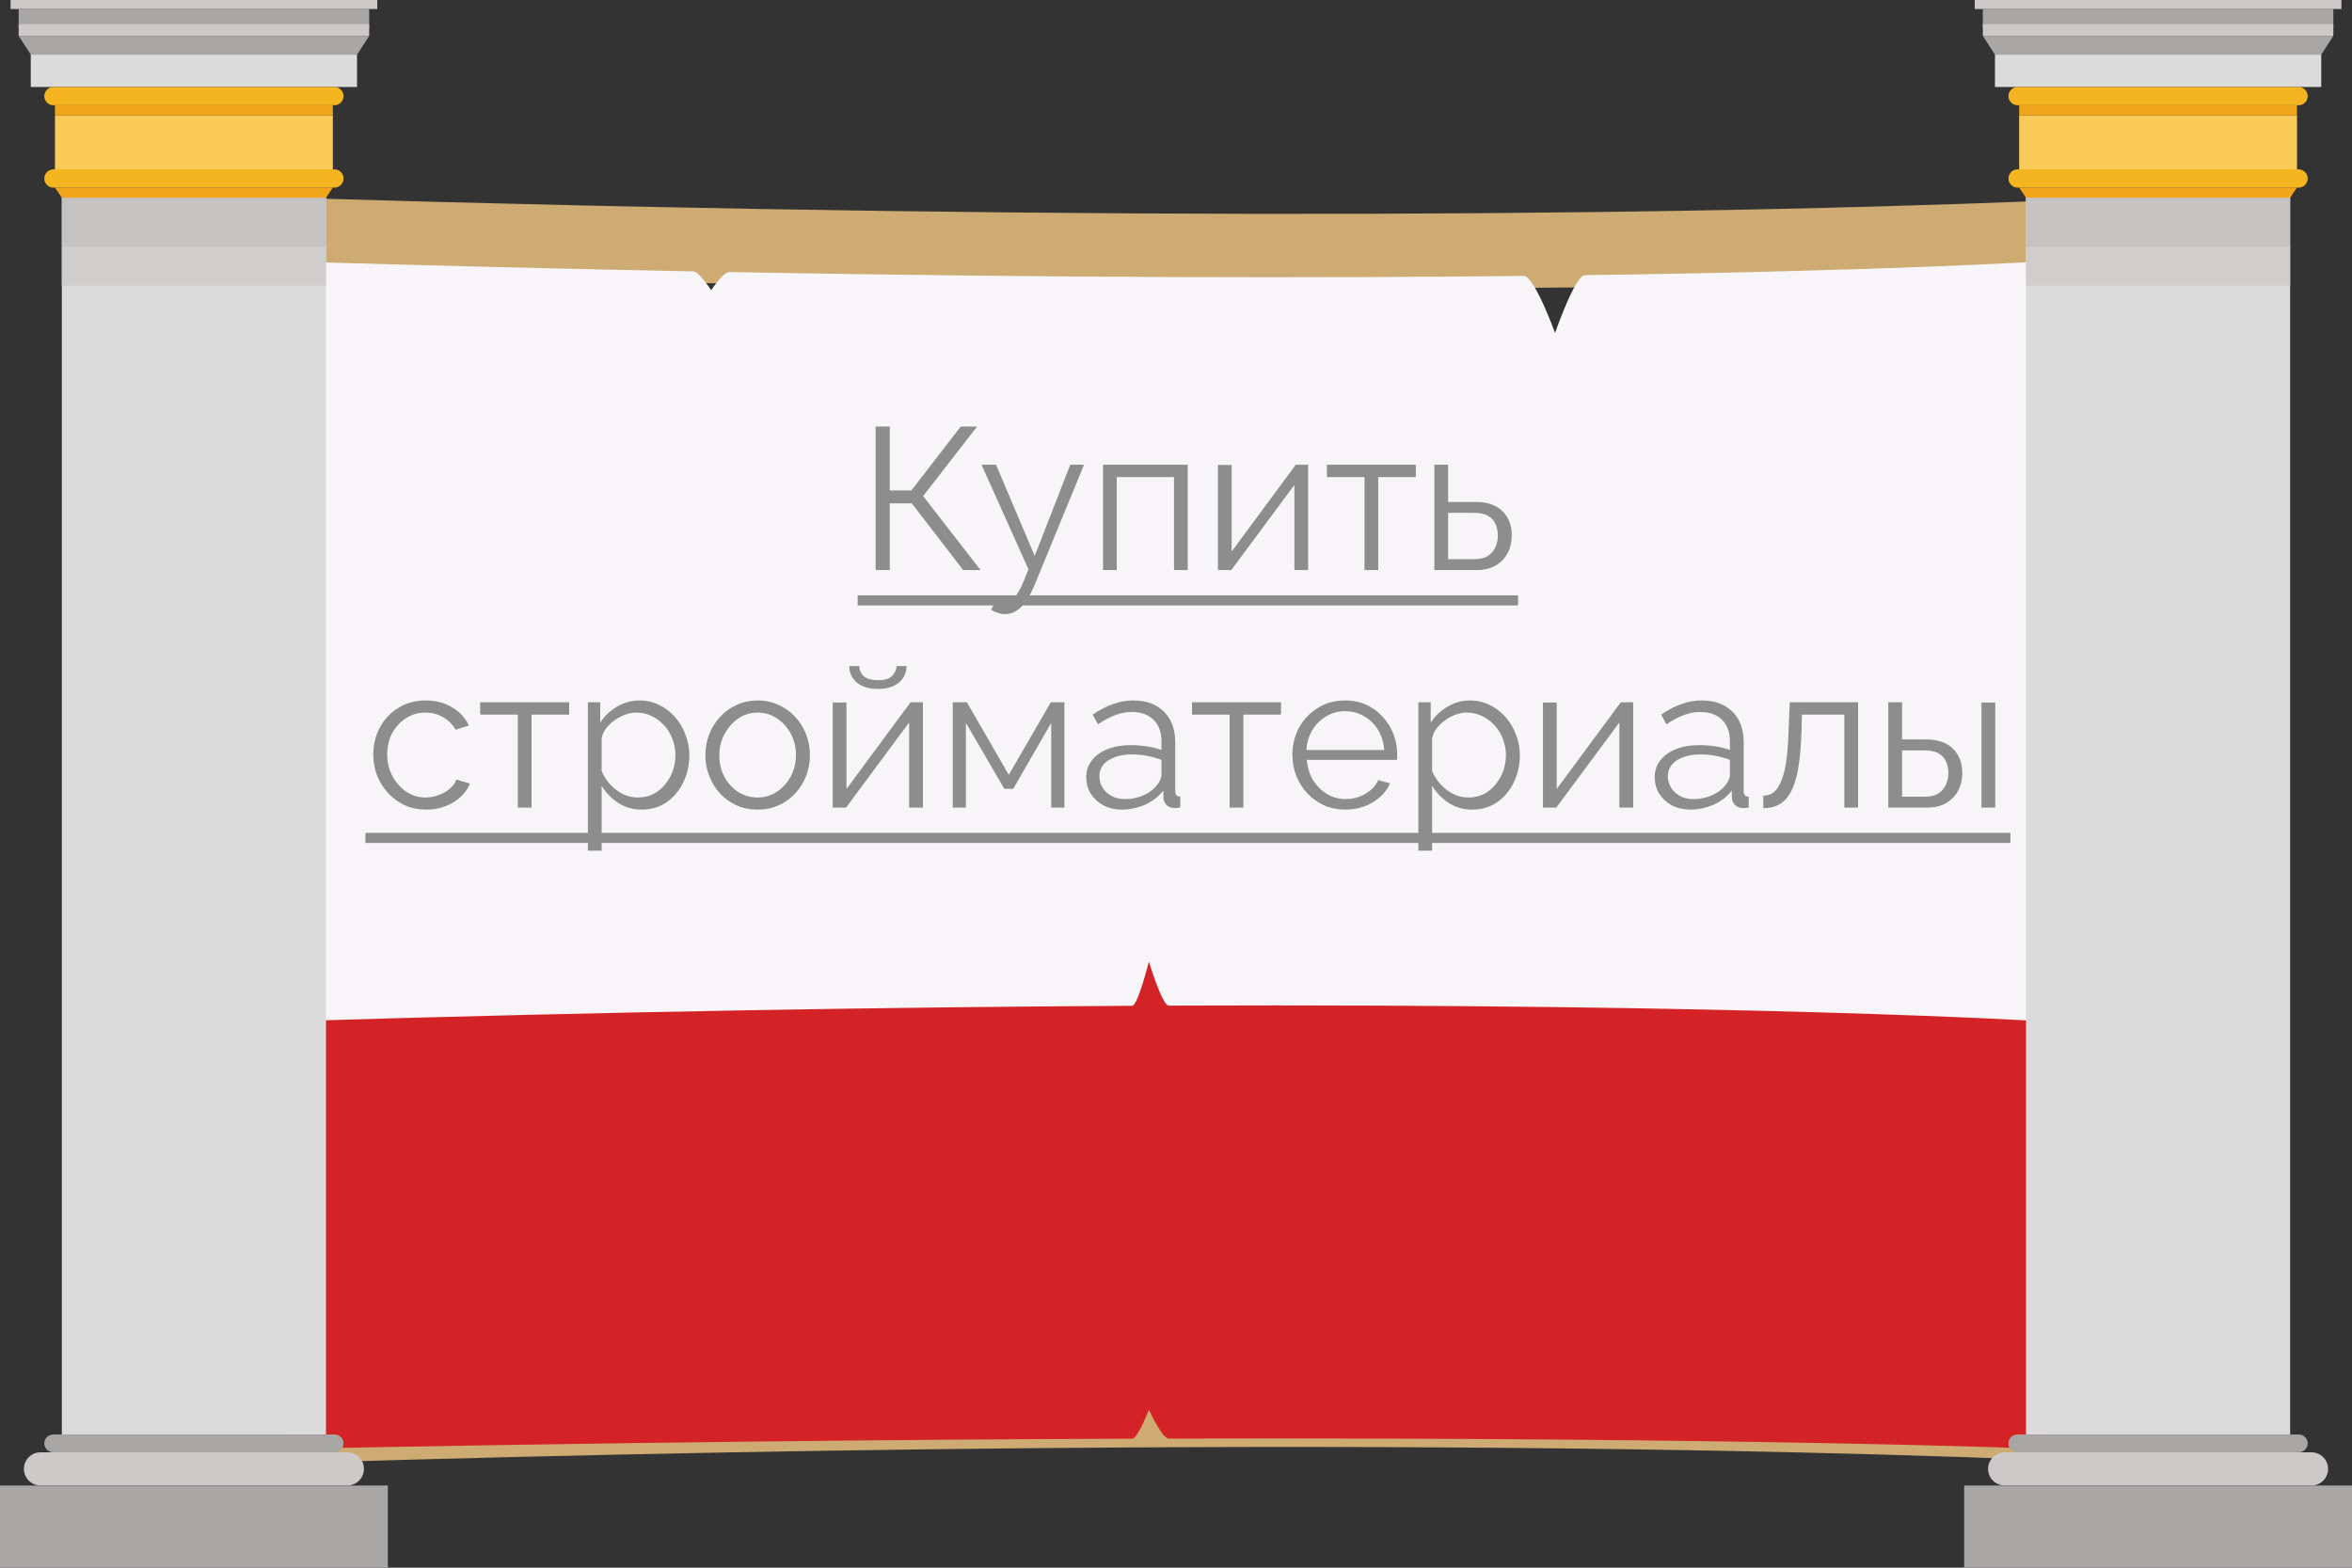 <svg width="99" height="66" viewBox="0 0 99 66" fill="none" xmlns="http://www.w3.org/2000/svg">
<rect x="0" y="0" width="99" height="66" fill="#333333" stroke="none"/>
<g id="1 350">
<g id="&#208;&#161;&#208;&#187;&#208;&#190;&#208;&#185;_x0020_1">
<g id="_1982831678944">
<path id="Vector" d="M85.599 8.472V8.656V8.841V9.025V9.21V9.394V9.58V9.764V9.95V10.136V10.321V10.507V10.693V10.88V10.906C85.599 10.96 85.617 11.013 85.652 11.065C85.692 11.126 85.755 11.186 85.84 11.245C85.927 11.305 86.036 11.363 86.165 11.419C86.298 11.477 86.454 11.534 86.629 11.589C83.1 11.734 77.931 11.913 71.081 12.032C70.609 12.04 69.426 12.058 68.559 12.071C68.286 12.075 68.028 12.078 67.846 12.08C67.135 12.09 66.352 12.1 65.702 12.107C55.517 12.218 43.072 12.186 28.366 11.894C27.924 11.885 27.128 11.869 26.681 11.86C26.367 11.853 26.053 11.847 25.737 11.84C25.354 11.831 24.215 11.806 23.83 11.798C20.069 11.711 16.169 11.608 12.138 11.487C12.288 11.431 12.416 11.372 12.522 11.312C12.625 11.254 12.706 11.194 12.764 11.133C12.821 11.073 12.856 11.012 12.868 10.95C12.87 10.935 12.872 10.921 12.872 10.906V10.764V10.578V10.391V10.205V10.019V9.833V9.647V9.461V9.275V9.089V8.903V8.717V8.531V8.345C16.834 8.462 20.745 8.565 24.566 8.651L26.419 8.691C41.153 9.004 54.913 9.083 67.319 8.925C67.862 8.918 69.95 8.887 70.451 8.88C76.809 8.776 81.854 8.62 85.599 8.472H85.599ZM87.297 12.317C83.391 12.483 77.835 12.666 70.579 12.785C70.074 12.793 69.038 16.285 69.038 16.285C69.038 16.285 67.967 12.824 67.419 12.831C63.535 12.88 59.222 12.91 54.472 12.91C59.222 12.91 63.535 12.88 67.419 12.831C67.967 12.824 70.074 12.793 70.579 12.785C77.835 12.666 83.391 12.483 87.297 12.317ZM49.025 57.023C48.685 57.024 47.424 57.031 47.135 57.033C47.424 57.031 47.999 54.359 47.999 54.359C47.999 54.359 48.685 57.025 49.025 57.023V57.023ZM26.256 12.596C25.947 12.589 25.324 13.699 25.324 13.699C25.324 13.699 24.705 12.562 24.392 12.556C24.704 12.562 25.946 12.589 26.256 12.596H26.256ZM86.706 58.337C86.523 58.392 86.361 58.448 86.221 58.506C86.084 58.563 85.969 58.621 85.875 58.681C85.784 58.739 85.714 58.8 85.668 58.861C85.622 58.92 85.599 58.981 85.599 59.043V59.046V59.233V59.42V59.607V59.793V59.978V60.164V60.348V60.533V60.717V60.901V61.085V61.268V61.451C78.349 61.166 66.219 60.851 49.062 60.93L47.183 60.94C36.382 61.007 24.876 61.22 12.872 61.577V61.391V61.205V61.019V60.832V60.646V60.461V60.274V60.088V59.902V59.716V59.529V59.343V59.157V59.042C12.872 59.018 12.869 58.994 12.862 58.97C12.844 58.909 12.802 58.847 12.738 58.788C12.673 58.727 12.584 58.667 12.474 58.609C12.361 58.55 12.226 58.492 12.069 58.435C25.192 58.04 36.891 57.84 47.144 57.776C47.379 57.775 48.757 57.768 49.033 57.767C67.511 57.681 79.973 58.062 86.706 58.336L86.706 58.337Z" fill="#CDAB72"/>
<path id="Vector_2" d="M86 40C86 40 79.719 40.264 66.707 40.384C66.296 40.387 65.455 41.98 65.455 41.98C65.455 41.98 64.584 40.401 64.138 40.404C55.591 40.466 44.477 40.462 30.691 40.297C30.439 40.294 29.934 40.8 29.934 40.8C29.934 40.8 29.43 40.282 29.177 40.279C23.843 40.212 18.119 40.12 12 40V61C25.904 60.726 37.766 60.603 47.656 60.569C47.891 60.569 48.359 59.349 48.359 59.349C48.359 59.349 48.917 60.565 49.193 60.565C74.12 60.5 86 61 86 61V40V40Z" fill="#D42326"/>
<path id="Vector_3" d="M86 11C86 11 79.719 11.403 66.707 11.585C66.296 11.59 65.455 14.017 65.455 14.017C65.455 14.017 64.584 11.612 64.138 11.616C55.591 11.71 44.477 11.704 30.691 11.453C30.439 11.448 29.934 12.22 29.934 12.22C29.934 12.22 29.43 11.43 29.177 11.425C23.843 11.322 18.119 11.183 12 11V43C25.904 42.583 37.766 42.396 47.656 42.344C47.891 42.343 48.359 40.484 48.359 40.484C48.359 40.484 48.917 42.338 49.193 42.337C74.12 42.238 86 43 86 43V11V11Z" fill="#F7F5F8"/>
<g id="&#208;&#154;&#209;&#131;&#208;&#191;&#208;&#184;&#209;&#130;&#209;&#140; &#209;&#129;&#209;&#130;&#209;&#128;&#208;&#190;&#208;&#185;&#208;&#188;&#208;&#176;&#209;&#130;&#208;&#181;&#209;&#128;&#208;&#184;&#208;&#176;&#208;&#187;&#209;&#139;">
<path d="M36.857 24V17.957H37.453V20.647H38.363L40.44 17.957H41.129L38.857 20.885L41.274 24H40.542L38.38 21.192H37.453V24H36.857ZM42.309 25.855C42.213 25.855 42.114 25.838 42.011 25.804C41.915 25.776 41.816 25.733 41.714 25.677L41.926 25.268C41.989 25.302 42.046 25.331 42.097 25.353C42.153 25.376 42.213 25.387 42.275 25.387C42.423 25.387 42.562 25.314 42.692 25.166C42.823 25.018 42.948 24.803 43.067 24.519L43.288 23.966L41.314 19.566H41.926L43.552 23.404L45.05 19.566H45.629L43.518 24.698C43.404 24.965 43.285 25.183 43.16 25.353C43.036 25.523 42.902 25.648 42.761 25.728C42.619 25.813 42.468 25.855 42.309 25.855ZM46.428 24V19.566H49.994V24H49.416V20.085H47.007V24H46.428ZM51.266 24V19.575H51.844V23.217L54.542 19.566H55.061V24H54.483V20.417L51.827 24H51.266ZM57.434 24V20.085H55.851V19.566H59.595V20.085H58.012V24H57.434ZM60.375 24V19.566H60.953V21.132H62.102C62.607 21.132 62.987 21.262 63.243 21.523C63.504 21.779 63.634 22.116 63.634 22.536C63.634 22.808 63.578 23.055 63.464 23.277C63.35 23.498 63.183 23.674 62.962 23.804C62.746 23.935 62.474 24 62.145 24H60.375ZM60.953 23.54H62.068C62.301 23.54 62.488 23.495 62.63 23.404C62.772 23.308 62.877 23.186 62.945 23.038C63.013 22.885 63.047 22.721 63.047 22.545C63.047 22.375 63.016 22.218 62.953 22.077C62.897 21.929 62.794 21.813 62.647 21.728C62.505 21.637 62.306 21.591 62.051 21.591H60.953V23.54ZM17.942 34.085C17.618 34.085 17.32 34.026 17.048 33.906C16.781 33.782 16.546 33.611 16.341 33.396C16.143 33.18 15.987 32.933 15.873 32.655C15.766 32.377 15.712 32.082 15.712 31.77C15.712 31.35 15.805 30.967 15.993 30.621C16.18 30.275 16.441 30 16.776 29.796C17.11 29.591 17.496 29.489 17.933 29.489C18.347 29.489 18.713 29.586 19.031 29.779C19.349 29.966 19.584 30.221 19.737 30.545L19.176 30.723C19.051 30.497 18.875 30.321 18.648 30.196C18.427 30.065 18.18 30 17.907 30C17.612 30 17.343 30.077 17.099 30.23C16.855 30.383 16.659 30.593 16.512 30.86C16.37 31.126 16.299 31.43 16.299 31.77C16.299 32.105 16.373 32.408 16.52 32.681C16.668 32.953 16.863 33.172 17.108 33.336C17.352 33.495 17.621 33.575 17.916 33.575C18.109 33.575 18.293 33.54 18.469 33.472C18.651 33.404 18.807 33.313 18.937 33.2C19.073 33.081 19.164 32.953 19.21 32.817L19.78 32.987C19.7 33.197 19.567 33.387 19.38 33.557C19.198 33.722 18.983 33.852 18.733 33.949C18.489 34.04 18.225 34.085 17.942 34.085ZM21.795 34V30.085H20.212V29.566H23.957V30.085H22.374V34H21.795ZM27.009 34.085C26.64 34.085 26.308 33.989 26.013 33.796C25.724 33.603 25.494 33.364 25.324 33.081V35.813H24.745V29.566H25.264V30.425C25.44 30.148 25.675 29.923 25.97 29.753C26.265 29.577 26.58 29.489 26.915 29.489C27.221 29.489 27.502 29.555 27.758 29.685C28.013 29.81 28.234 29.98 28.421 30.196C28.609 30.411 28.753 30.658 28.855 30.936C28.963 31.209 29.017 31.492 29.017 31.787C29.017 32.201 28.932 32.584 28.762 32.936C28.597 33.282 28.365 33.56 28.064 33.77C27.763 33.98 27.412 34.085 27.009 34.085ZM26.847 33.575C27.091 33.575 27.309 33.526 27.502 33.43C27.695 33.328 27.86 33.191 27.996 33.021C28.138 32.851 28.246 32.661 28.319 32.451C28.393 32.236 28.43 32.014 28.43 31.787C28.43 31.549 28.387 31.322 28.302 31.106C28.223 30.891 28.107 30.701 27.953 30.536C27.8 30.372 27.624 30.241 27.426 30.145C27.227 30.048 27.012 30 26.779 30C26.631 30 26.478 30.028 26.319 30.085C26.16 30.142 26.007 30.224 25.86 30.332C25.718 30.434 25.599 30.55 25.502 30.681C25.406 30.811 25.346 30.95 25.324 31.098V32.46C25.414 32.669 25.536 32.86 25.689 33.03C25.843 33.194 26.019 33.328 26.217 33.43C26.421 33.526 26.631 33.575 26.847 33.575ZM31.887 34.085C31.569 34.085 31.274 34.026 31.002 33.906C30.735 33.782 30.503 33.614 30.304 33.404C30.111 33.189 29.961 32.945 29.853 32.672C29.745 32.394 29.691 32.102 29.691 31.796C29.691 31.478 29.745 31.183 29.853 30.911C29.961 30.633 30.114 30.389 30.312 30.179C30.511 29.963 30.744 29.796 31.01 29.677C31.283 29.552 31.578 29.489 31.895 29.489C32.213 29.489 32.505 29.552 32.772 29.677C33.039 29.796 33.271 29.963 33.47 30.179C33.668 30.389 33.822 30.633 33.929 30.911C34.037 31.183 34.091 31.478 34.091 31.796C34.091 32.102 34.037 32.394 33.929 32.672C33.822 32.945 33.668 33.189 33.47 33.404C33.277 33.614 33.044 33.782 32.772 33.906C32.505 34.026 32.21 34.085 31.887 34.085ZM30.278 31.804C30.278 32.133 30.349 32.434 30.491 32.706C30.639 32.973 30.834 33.186 31.078 33.345C31.322 33.498 31.592 33.575 31.887 33.575C32.182 33.575 32.451 33.495 32.695 33.336C32.939 33.177 33.135 32.962 33.283 32.689C33.43 32.411 33.504 32.111 33.504 31.787C33.504 31.458 33.43 31.157 33.283 30.885C33.135 30.613 32.939 30.397 32.695 30.238C32.451 30.079 32.182 30 31.887 30C31.592 30 31.322 30.082 31.078 30.247C30.84 30.411 30.647 30.63 30.5 30.902C30.352 31.169 30.278 31.47 30.278 31.804ZM35.05 34V29.575H35.629V33.217L38.327 29.566H38.846V34H38.267V30.417L35.612 34H35.05ZM36.957 29.004C36.571 29.004 36.273 28.913 36.063 28.732C35.853 28.55 35.748 28.321 35.748 28.043H36.174C36.174 28.213 36.236 28.355 36.361 28.468C36.492 28.582 36.69 28.638 36.957 28.638C37.218 28.638 37.408 28.584 37.527 28.477C37.652 28.369 37.723 28.224 37.74 28.043H38.157C38.157 28.321 38.052 28.55 37.842 28.732C37.632 28.913 37.337 29.004 36.957 29.004ZM40.104 34V29.566H40.699L42.461 32.621L44.231 29.566H44.802V34H44.248V30.434L42.648 33.209H42.274L40.657 30.434V34H40.104ZM45.722 32.723C45.722 32.445 45.802 32.207 45.961 32.008C46.119 31.804 46.338 31.648 46.616 31.54C46.9 31.427 47.226 31.37 47.594 31.37C47.81 31.37 48.034 31.387 48.267 31.421C48.499 31.455 48.707 31.506 48.888 31.575V31.2C48.888 30.826 48.778 30.528 48.556 30.306C48.335 30.085 48.029 29.974 47.637 29.974C47.399 29.974 47.163 30.02 46.931 30.111C46.704 30.196 46.465 30.323 46.216 30.494L45.995 30.085C46.284 29.887 46.568 29.739 46.846 29.643C47.124 29.54 47.407 29.489 47.697 29.489C48.241 29.489 48.672 29.645 48.99 29.957C49.308 30.27 49.467 30.701 49.467 31.251V33.302C49.467 33.382 49.484 33.441 49.518 33.481C49.552 33.515 49.606 33.535 49.68 33.54V34C49.617 34.006 49.563 34.011 49.518 34.017C49.472 34.023 49.438 34.023 49.416 34.017C49.274 34.011 49.166 33.966 49.092 33.881C49.019 33.796 48.979 33.705 48.973 33.608L48.965 33.285C48.766 33.54 48.508 33.739 48.19 33.881C47.873 34.017 47.549 34.085 47.22 34.085C46.936 34.085 46.678 34.026 46.446 33.906C46.219 33.782 46.04 33.617 45.909 33.413C45.785 33.203 45.722 32.973 45.722 32.723ZM48.692 33.064C48.755 32.984 48.803 32.908 48.837 32.834C48.871 32.76 48.888 32.695 48.888 32.638V31.991C48.695 31.918 48.494 31.861 48.284 31.821C48.08 31.782 47.873 31.762 47.663 31.762C47.248 31.762 46.914 31.844 46.658 32.008C46.403 32.173 46.275 32.397 46.275 32.681C46.275 32.845 46.318 33.001 46.403 33.149C46.488 33.291 46.613 33.41 46.778 33.506C46.942 33.597 47.135 33.643 47.356 33.643C47.634 33.643 47.892 33.589 48.131 33.481C48.375 33.373 48.562 33.234 48.692 33.064ZM51.757 34V30.085H50.174V29.566H53.919V30.085H52.336V34H51.757ZM56.621 34.085C56.304 34.085 56.009 34.026 55.736 33.906C55.464 33.782 55.229 33.614 55.03 33.404C54.831 33.189 54.675 32.942 54.562 32.664C54.454 32.386 54.4 32.088 54.4 31.77C54.4 31.356 54.494 30.976 54.681 30.63C54.874 30.284 55.138 30.009 55.473 29.804C55.807 29.594 56.188 29.489 56.613 29.489C57.05 29.489 57.43 29.594 57.753 29.804C58.083 30.014 58.341 30.292 58.528 30.638C58.715 30.979 58.809 31.353 58.809 31.762C58.809 31.807 58.809 31.852 58.809 31.898C58.809 31.938 58.806 31.969 58.8 31.991H55.005C55.033 32.309 55.121 32.593 55.268 32.843C55.422 33.087 55.617 33.282 55.856 33.43C56.099 33.572 56.363 33.643 56.647 33.643C56.936 33.643 57.209 33.569 57.464 33.421C57.725 33.274 57.907 33.081 58.009 32.843L58.511 32.979C58.42 33.189 58.281 33.379 58.094 33.549C57.907 33.719 57.685 33.852 57.43 33.949C57.18 34.04 56.911 34.085 56.621 34.085ZM54.987 31.575H58.264C58.241 31.251 58.153 30.967 58 30.723C57.853 30.479 57.657 30.289 57.413 30.153C57.175 30.011 56.911 29.94 56.621 29.94C56.332 29.94 56.068 30.011 55.83 30.153C55.592 30.289 55.396 30.482 55.243 30.732C55.095 30.976 55.01 31.257 54.987 31.575ZM61.965 34.085C61.597 34.085 61.265 33.989 60.97 33.796C60.68 33.603 60.451 33.364 60.28 33.081V35.813H59.702V29.566H60.221V30.425C60.397 30.148 60.632 29.923 60.927 29.753C61.222 29.577 61.537 29.489 61.872 29.489C62.178 29.489 62.459 29.555 62.714 29.685C62.97 29.81 63.191 29.98 63.378 30.196C63.566 30.411 63.71 30.658 63.812 30.936C63.92 31.209 63.974 31.492 63.974 31.787C63.974 32.201 63.889 32.584 63.719 32.936C63.554 33.282 63.322 33.56 63.021 33.77C62.72 33.98 62.368 34.085 61.965 34.085ZM61.804 33.575C62.048 33.575 62.266 33.526 62.459 33.43C62.652 33.328 62.816 33.191 62.953 33.021C63.094 32.851 63.202 32.661 63.276 32.451C63.35 32.236 63.387 32.014 63.387 31.787C63.387 31.549 63.344 31.322 63.259 31.106C63.18 30.891 63.063 30.701 62.91 30.536C62.757 30.372 62.581 30.241 62.383 30.145C62.184 30.048 61.968 30 61.736 30C61.588 30 61.435 30.028 61.276 30.085C61.117 30.142 60.964 30.224 60.816 30.332C60.675 30.434 60.556 30.55 60.459 30.681C60.363 30.811 60.303 30.95 60.28 31.098V32.46C60.371 32.669 60.493 32.86 60.646 33.03C60.8 33.194 60.975 33.328 61.174 33.43C61.378 33.526 61.588 33.575 61.804 33.575ZM64.946 34V29.575H65.525V33.217L68.222 29.566H68.742V34H68.163V30.417L65.507 34H64.946ZM69.65 32.723C69.65 32.445 69.73 32.207 69.888 32.008C70.047 31.804 70.266 31.648 70.544 31.54C70.827 31.427 71.154 31.37 71.522 31.37C71.738 31.37 71.962 31.387 72.195 31.421C72.427 31.455 72.634 31.506 72.816 31.575V31.2C72.816 30.826 72.705 30.528 72.484 30.306C72.263 30.085 71.956 29.974 71.565 29.974C71.327 29.974 71.091 30.02 70.859 30.111C70.632 30.196 70.393 30.323 70.144 30.494L69.922 30.085C70.212 29.887 70.495 29.739 70.773 29.643C71.052 29.54 71.335 29.489 71.624 29.489C72.169 29.489 72.6 29.645 72.918 29.957C73.236 30.27 73.395 30.701 73.395 31.251V33.302C73.395 33.382 73.412 33.441 73.446 33.481C73.48 33.515 73.534 33.535 73.608 33.54V34C73.545 34.006 73.491 34.011 73.446 34.017C73.4 34.023 73.366 34.023 73.344 34.017C73.202 34.011 73.094 33.966 73.02 33.881C72.947 33.796 72.907 33.705 72.901 33.608L72.893 33.285C72.694 33.54 72.436 33.739 72.118 33.881C71.8 34.017 71.477 34.085 71.148 34.085C70.864 34.085 70.606 34.026 70.373 33.906C70.147 33.782 69.968 33.617 69.837 33.413C69.712 33.203 69.65 32.973 69.65 32.723ZM72.62 33.064C72.683 32.984 72.731 32.908 72.765 32.834C72.799 32.76 72.816 32.695 72.816 32.638V31.991C72.623 31.918 72.422 31.861 72.212 31.821C72.007 31.782 71.8 31.762 71.591 31.762C71.176 31.762 70.841 31.844 70.586 32.008C70.331 32.173 70.203 32.397 70.203 32.681C70.203 32.845 70.246 33.001 70.331 33.149C70.416 33.291 70.541 33.41 70.705 33.506C70.87 33.597 71.063 33.643 71.284 33.643C71.562 33.643 71.82 33.589 72.058 33.481C72.302 33.373 72.49 33.234 72.62 33.064ZM74.22 34.026V33.498C74.373 33.498 74.509 33.458 74.628 33.379C74.747 33.294 74.852 33.152 74.943 32.953C75.039 32.755 75.116 32.482 75.173 32.136C75.23 31.784 75.266 31.339 75.283 30.8L75.335 29.566H78.211V34H77.632V30.085H75.845L75.828 30.851C75.805 31.464 75.757 31.977 75.683 32.392C75.61 32.8 75.505 33.123 75.368 33.362C75.238 33.6 75.076 33.77 74.883 33.872C74.691 33.974 74.469 34.026 74.22 34.026ZM79.482 34V29.566H80.061V31.132H81.065C81.57 31.132 81.95 31.262 82.205 31.523C82.466 31.779 82.597 32.116 82.597 32.536C82.597 32.809 82.54 33.055 82.427 33.277C82.313 33.498 82.146 33.674 81.925 33.804C81.709 33.935 81.437 34 81.108 34H79.482ZM80.061 33.54H81.031C81.264 33.54 81.451 33.495 81.593 33.404C81.734 33.308 81.84 33.186 81.907 33.038C81.976 32.885 82.01 32.721 82.01 32.545C82.01 32.374 81.978 32.218 81.916 32.077C81.859 31.929 81.757 31.813 81.61 31.728C81.468 31.637 81.269 31.591 81.014 31.591H80.061V33.54ZM83.405 34V29.575H83.984V34H83.405Z" fill="#8D8D8D"/>
<path d="M36.1 25.064H63.898V25.489H36.1V25.064ZM15.38 35.064H84.622V35.489H15.38V35.064Z" fill="#8D8D8D"/>
</g>
</g>
<g id="_1982831681248">
<path id="Vector_4" d="M0.445 0.38H15.879V0H0.445V0.38Z" fill="#CCC9C8"/>
<path id="Vector_5" d="M1.295 3.662H15.029V2.299H1.295V3.662Z" fill="#DCDBDB"/>
<path id="Vector_6" d="M0.786 1.204H15.539V0.38H0.786V1.204Z" fill="#A9A7A6"/>
<path id="Vector_7" d="M0.786 1.513H15.539V1.019H0.786V1.513Z" fill="#CCC9C8"/>
<path id="Vector_8" d="M0.786 1.513L1.296 2.299H15.03L15.539 1.513H0.786Z" fill="#A9A7A6"/>
<path id="Vector_9" d="M2.314 7.217H14.01V4.86H2.314V7.217Z" fill="#F9CA57"/>
<path id="Vector_10" d="M2.603 60.392H13.722V8.249H2.603V60.392Z" fill="#DCDBDB"/>
<path id="Vector_11" d="M13.722 12.026H2.603V8.249H13.722H2.603V10.404H13.722V12.026Z" fill="#D0CECD"/>
<path id="Vector_12" d="M2.603 10.404H13.722V8.249H2.603V10.404Z" fill="#C5C3C2"/>
<path id="Vector_13" d="M14.077 4.431H2.248C2.037 4.431 1.864 4.258 1.864 4.047C1.864 3.835 2.037 3.663 2.248 3.663H14.077C14.288 3.663 14.461 3.835 14.461 4.047C14.461 4.258 14.288 4.431 14.077 4.431Z" fill="#F4B520"/>
<path id="Vector_14" d="M14.077 7.899H2.248C2.037 7.899 1.864 7.726 1.864 7.515C1.864 7.303 2.037 7.13 2.248 7.13H14.077C14.288 7.13 14.461 7.303 14.461 7.515C14.461 7.726 14.288 7.899 14.077 7.899Z" fill="#F4B520"/>
<path id="Vector_15" d="M2.314 4.86H14.01V4.431H2.314V4.86Z" fill="#F0A51B"/>
<path id="Vector_16" d="M13.722 8.325H2.603L2.314 7.896H14.01L13.722 8.325Z" fill="#F0A51B"/>
<path id="Vector_17" d="M14.086 61.142H2.238C2.032 61.142 1.864 60.974 1.864 60.767C1.864 60.561 2.033 60.393 2.238 60.393H14.086C14.293 60.393 14.46 60.561 14.46 60.767C14.46 60.974 14.293 61.142 14.086 61.142Z" fill="#A9A7A6"/>
<path id="Vector_18" d="M14.62 62.54H1.705C1.321 62.54 1.006 62.226 1.006 61.841C1.006 61.456 1.321 61.142 1.705 61.142H14.62C15.004 61.142 15.319 61.456 15.319 61.841C15.319 62.226 15.004 62.54 14.62 62.54Z" fill="#CCC9C8"/>
<path id="Vector_19" d="M0 66H16.325V62.541H0V66Z" fill="#A9A7A6"/>
</g>
<g id="_1982831684224">
<path id="Vector_20" d="M83.12 0.38H98.555V0H83.12V0.38Z" fill="#CCC9C8"/>
<path id="Vector_21" d="M83.971 3.662H97.705V2.299H83.971V3.662Z" fill="#DCDBDB"/>
<path id="Vector_22" d="M83.461 1.204H98.214V0.38H83.461V1.204Z" fill="#A9A7A6"/>
<path id="Vector_23" d="M83.461 1.513H98.214V1.019H83.461V1.513Z" fill="#CCC9C8"/>
<path id="Vector_24" d="M83.461 1.513L83.971 2.299H97.705L98.214 1.513H83.461Z" fill="#A9A7A6"/>
<path id="Vector_25" d="M84.99 7.217H96.685V4.86H84.99V7.217Z" fill="#F9CA57"/>
<path id="Vector_26" d="M85.278 60.392H96.396V8.249H85.278V60.392Z" fill="#DCDBDB"/>
<path id="Vector_27" d="M96.396 12.026H85.278V8.249H96.396H85.278V10.404H96.396V12.026Z" fill="#D0CECD"/>
<path id="Vector_28" d="M85.278 10.404H96.396V8.249H85.278V10.404Z" fill="#C5C3C2"/>
<path id="Vector_29" d="M96.752 4.431H84.923C84.712 4.431 84.539 4.258 84.539 4.047C84.539 3.835 84.712 3.663 84.923 3.663H96.752C96.963 3.663 97.136 3.835 97.136 4.047C97.136 4.258 96.964 4.431 96.752 4.431V4.431Z" fill="#F4B520"/>
<path id="Vector_30" d="M96.752 7.899H84.923C84.712 7.899 84.539 7.726 84.539 7.515C84.539 7.303 84.712 7.13 84.923 7.13H96.752C96.963 7.13 97.136 7.303 97.136 7.515C97.136 7.726 96.964 7.899 96.752 7.899V7.899Z" fill="#F4B520"/>
<path id="Vector_31" d="M84.99 4.86H96.685V4.431H84.99V4.86Z" fill="#F0A51B"/>
<path id="Vector_32" d="M96.397 8.325H85.278L84.99 7.896H96.685L96.397 8.325Z" fill="#F0A51B"/>
<path id="Vector_33" d="M96.761 61.142H84.913C84.707 61.142 84.539 60.974 84.539 60.767C84.539 60.561 84.708 60.393 84.913 60.393H96.761C96.968 60.393 97.136 60.561 97.136 60.767C97.136 60.974 96.968 61.142 96.761 61.142Z" fill="#A9A7A6"/>
<path id="Vector_34" d="M97.296 62.54H84.38C83.996 62.54 83.682 62.226 83.682 61.841C83.682 61.456 83.996 61.142 84.38 61.142H97.296C97.679 61.142 97.994 61.456 97.994 61.841C97.994 62.226 97.679 62.54 97.296 62.54V62.54Z" fill="#CCC9C8"/>
<path id="Vector_35" d="M82.675 66H99V62.541H82.675V66Z" fill="#A9A7A6"/>
</g>
</g>
</g>
</svg>
